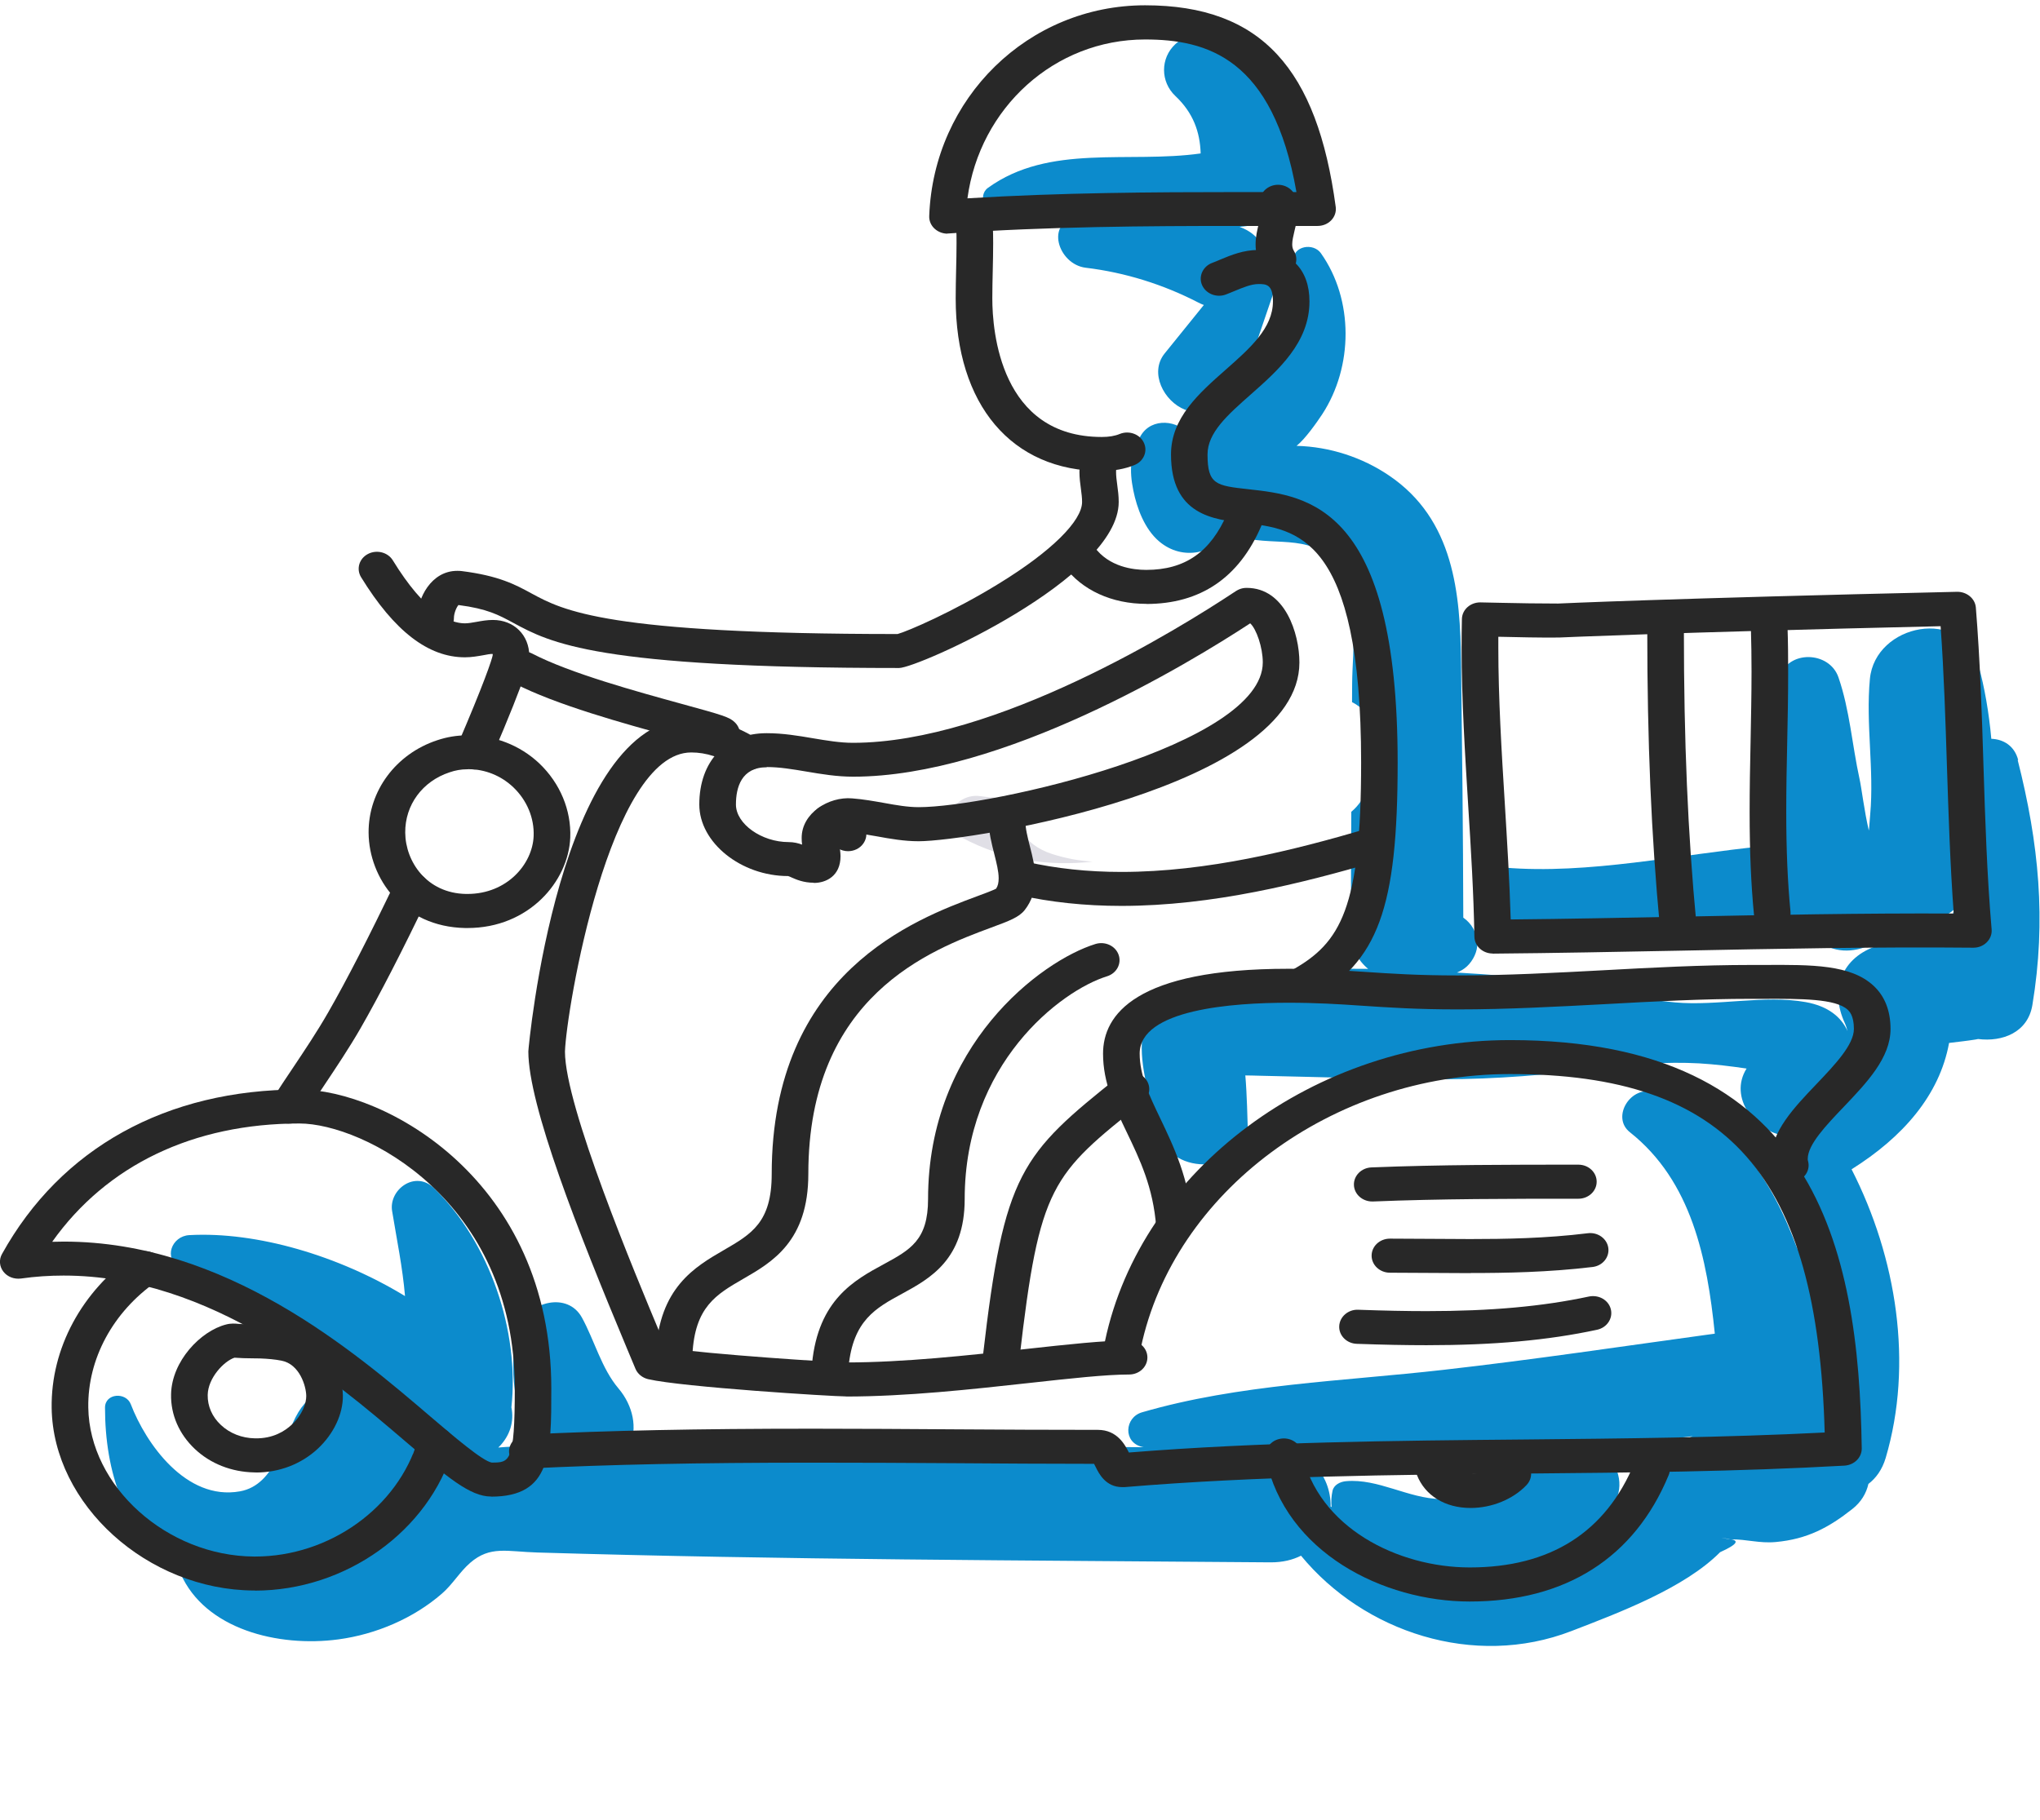 <?xml version="1.0" encoding="UTF-8"?>
<svg id="Capa_1" data-name="Capa 1" xmlns="http://www.w3.org/2000/svg" viewBox="0 0 192.71 171.99">
  <defs>
    <style>
      .cls-1 {
        fill: #e0dfe6;
      }

      .cls-2 {
        fill: #0c8bcc;
      }

      .cls-3 {
        fill: #282828;
      }
    </style>
  </defs>
  <path class="cls-2" d="M190.65,71.82c-.35-1.36-1.41-1.97-2.54-2.01-.22-2.47-.64-4.87-1.21-6.94-1.54-5.59-9.77-3.93-10.26,1.29-.4,4.25,.41,8.53,.03,12.79-.07,.73-.08,1.21-.13,1.53-.44-1.89-.68-3.99-.88-4.89-.7-3.19-.92-6.49-1.99-9.59-.86-2.49-4.77-2.61-5.57,0-1.48,4.83-.81,10.23-.16,15.14,.03,.22,.06,.45,.08,.67-.48,.05-.96,.1-1.43,.15-7.92,.77-16.52,2.69-24.48,2.02-2.87-.24-3.3,3.35-1.35,4.62,4.38,2.85,10.99,1.88,16.06,1.87,4.7,0,9.46,.12,14.19,.07,.58,.45,1.27,.82,2.13,1.09,1.72,.54,3.74-.12,5-1.36,2.49-.26,4.74-.94,6.44-2.31-.11,.49-.23,.98-.36,1.46-.25,.03-.51,.08-.77,.15-2.02,.5-4,1.15-5.99,1.76-3.59,1.11-4.6,4.28-3.2,7.32,.12,.26,.2,.52,.27,.78-.59-1.32-1.83-2.36-3.96-2.74-3.9-.7-8.32,.39-12.34,.03-5.44-.5-10.66-2.07-16.12-2.51-1.44-.12-2.95-.22-4.48-.31,.34-.14,.66-.32,.95-.59,.58-.54,1.01-1.42,.97-2.19-.05-1.05-.55-1.87-1.32-2.41-.02-8.04-.11-16.07-.21-24.11-.08-6.51-.65-13.51-6.81-17.67-2.52-1.71-5.59-2.72-8.73-2.8,.8-.63,1.94-2.25,2.42-2.98,2.94-4.5,2.99-10.83-.12-15.22-.72-1.02-2.63-.69-2.59,.65,.13,3.89-.5,7.23-3.38,10.2-.42,.43-.88,.83-1.35,1.21,1-2.92,1.99-5.84,2.99-8.76,.37-1.07-.11-1.85-.87-2.25,.07-1.45-.64-2.88-2.48-3.54,.86-.09,1.72-.22,2.58-.41,2.98-.68,3.47-3.49,2.49-5.54,.12-4.29-2.28-8.7-5.87-11.32-1.58-1.15-3.73-1.43-5.27,0-1.43,1.33-1.42,3.56,0,4.9,1.69,1.59,2.33,3.41,2.39,5.43-6.8,.96-14.29-.94-20.09,3.25-1.06,.76-.2,2.7,1.14,2.55,2.69-.31,5.36-.16,8.01,.13-.21,.02-.41,.04-.62,.07-3.21,.42-1.93,4.48,.7,4.8,3.75,.45,7.35,1.59,10.64,3.29,.17,.09,.35,.17,.52,.23-1.24,1.53-2.47,3.06-3.71,4.59-1.46,1.82-.06,4.52,1.92,5.3,.68,.27,1.37,.33,2.03,.25-.33,.36-.65,.74-.91,1.17-.22,.36-.4,.73-.56,1.11-.02-.02-.04-.05-.06-.07-1.1-1.49-3.63-1.76-4.67,0-1.02,1.74-1.09,3.26-.7,5.18,.34,1.68,1.07,3.65,2.44,4.81,2.27,1.92,5.25,1.06,6.52-.84,.43,.2,.89,.37,1.38,.49,3.37,.82,6.82-.47,9.11,2.89,2,2.93,1.24,7.61,1.22,10.92,0,.58,0,1.15-.01,1.73,2.1,1.03,2.79,3.64,2.34,5.62-.2,.87-.59,1.55-.86,2.39-.32,1.01-.87,1.78-1.55,2.35-.02,3.77-.04,7.54-.03,11.31,0,1.56,.65,2.73,1.62,3.53-5.55-.07-11.15,.19-16.1,1.17-7.75,1.53-5.16,9.22-3.5,14.36,.74,4.17,8.42,3.91,8.22-.77-.02-.43-.06-2.83-.22-4.69,.47,0,.93,.02,1.4,.03,5.76,.12,11.52,.33,17.28,.33,5.05,0,9.92-.42,14.92-1.04,3.11-.38,6.13-.63,9.26-.46,1.51,.09,3,.27,4.49,.49-1.72,2.74,.81,6.03,3.7,6.35-.35,.5-.51,1.14-.32,1.85,.79,3.07,1.24,6,1.43,8.88-2.38-6.47-5.94-12.25-13.49-14.82-2.23-.76-4.15,2.32-2.35,3.75,5.85,4.63,7.31,11.97,8.03,19.04-8.54,1.17-17.06,2.45-25.64,3.42-9.46,1.08-19.31,1.35-28.46,4.01-1.67,.48-1.81,2.85,0,3.27,.05,.01,.11,.02,.16,.03-16.2-.12-32.4-.27-48.6-.03,.81-1.74,.36-3.89-1.03-5.53-1.59-1.87-2.26-4.52-3.45-6.69-1.35-2.45-4.94-1.5-5.81,.71-1.33,3.37-.47,7.36,.47,10.74,.07,.25,.17,.49,.28,.71-.96,0-1.91,.04-2.84,.12,.06-.07,.13-.12,.19-.19,.88-.95,1.33-2.23,1.05-3.61,.78-7.18-2.04-15.57-7.3-20.7-1.79-1.75-4.3,.14-3.97,2.15,.44,2.69,.99,5.33,1.22,8.04-6.25-3.81-14-6.11-20.38-5.76-1.66,.09-2.48,2.21-.88,3.04,4.37,2.28,8.89,4.22,12.87,7.11,1.72,1.25,3.2,2.67,4.62,4.13-2.3-.54-4.88,.09-6.31,2.46-1.42,2.37-2.09,6.85-5.51,7.47-5.11,.92-8.91-4.56-10.31-8.22-.45-1.19-2.44-1.06-2.44,.31,0,5.94,1.8,12.1,7.07,15.15-.02,.18,0,.36,.07,.53,2.31,5.27,9.23,6.98,14.9,6.22,3.59-.48,7.12-2.01,9.78-4.32,1.01-.87,1.68-2.05,2.67-2.91,1.9-1.65,3.49-1.06,6.36-.98,23.09,.69,46.18,.74,69.28,.93,1.12,0,2.06-.23,2.85-.63,5.93,7.21,16.34,10.68,25.55,7.12,4.49-1.73,10.68-4.06,14.04-7.45,1.66-.75,1.91-1.16,.76-1.24-.9-.18-.81-.17,.28,.03,1.48-.02,2.65,.39,4.21,.25,2.97-.27,5.01-1.36,7.24-3.12,.84-.66,1.32-1.49,1.52-2.37,.72-.55,1.3-1.35,1.63-2.45,2.63-8.89,1.04-18.93-3.22-27.28,4.82-3.02,8.31-6.99,9.21-11.94,.83-.1,1.65-.19,2.48-.32,.09-.01,.17-.04,.26-.05,2.31,.29,4.7-.62,5.13-3.21,1.33-8.02,.61-15.3-1.39-23.16ZM37.85,140.46c.46-.91,.85-1.84,1.14-2.78,.05-.17,.07-.32,.1-.49,.58,.46,1.28,.8,2.02,1.02-1.18,.54-2.28,1.28-3.26,2.25Zm98.25,1.19c-3.08-.06-5.91-1.96-8.95-1.69-.55,.05-1.14,.34-1.27,.9-.12,.54-.14,1.05-.09,1.54-.03-.01-.06-.03-.09-.04,.02-1.49-.53-2.99-1.65-4.05,4.9-.02,9.82-.36,14.6-.66,1.95-.12,3.9-.26,5.86-.41-2.16,2.45-4.79,4.48-8.4,4.41Zm23.42-5.78c-1.5,.84-2.35,2.38-3.57,3.51-1.01,.94-2.15,1.72-3.33,2.45,.91-1.9-.01-3.91-1.61-5.13,2.97-.28,5.93-.62,8.88-.99-.12,.05-.26,.1-.37,.16Z"/>
  <path class="cls-1" d="M99.4,80.7c-2.78-.89-3.88-3.14-3.72-5.28-1.01,.01-2.03-.04-3.06-.19-2.42-.35-4.21,2.62-1.77,3.91,4.14,2.2,8.27,2.72,12.36,2.28-1.26-.08-2.53-.31-3.81-.72Z"/>
  <path class="cls-1" d="M85.36,71.34c2.25-.03,4.5-.13,6.76-.31,1.58-.12,2.67-.78,3.31-1.66-3.34,.74-6.7,1.35-10.07,1.97Z"/>
  <g>
    <path class="cls-3" d="M24.08,150.29h-.1c-10.04-.05-18.97-8.11-19.1-17.25-.08-5.61,2.83-11.03,7.79-14.49,.77-.53,1.85-.39,2.42,.32,.57,.71,.42,1.72-.34,2.25-4.08,2.85-6.48,7.29-6.41,11.88,.11,7.46,7.43,14.03,15.66,14.08h.09c7.05,0,13.51-4.64,15.4-11.05,.25-.86,1.2-1.36,2.12-1.13,.92,.23,1.46,1.12,1.21,1.98-2.29,7.79-10.16,13.42-18.74,13.42Z"/>
    <path class="cls-3" d="M24.16,139.13c-.05,0-.1,0-.15,0-2.13-.04-4.13-.82-5.61-2.22-1.48-1.4-2.28-3.23-2.24-5.16,.06-3.13,2.79-5.99,5.21-6.6,.46-.12,.87-.08,1.1-.06,.47,.04,.95,.04,1.42,.05,.26,0,.52,0,.78,.02,.96,.03,1.82,.11,2.62,.27,3.69,.71,5.07,4.24,5.1,6.44,.02,1.75-.87,3.63-2.39,5.04-1.56,1.44-3.62,2.23-5.83,2.23Zm-2.01-10.84c-1.01,.34-2.5,1.92-2.53,3.52-.02,1.06,.42,2.07,1.25,2.84,.84,.79,1.98,1.24,3.21,1.26,1.72,.04,2.83-.69,3.48-1.29,1.02-.95,1.38-2.06,1.37-2.72-.01-.91-.62-3-2.34-3.33-.61-.12-1.27-.18-2.03-.21-.24,0-.49-.01-.73-.01-.56,0-1.11-.02-1.68-.06Z"/>
    <path class="cls-3" d="M46.39,141.41c-1.99,0-4.15-1.84-8.07-5.19-6.87-5.87-18.37-15.69-32.31-15.69-1.35,0-2.7,.09-4.03,.28-.65,.08-1.28-.16-1.66-.65-.38-.49-.43-1.14-.13-1.67,5.56-10.02,15.54-15.54,28.09-15.54,8.04,0,23.8,8.53,23.8,28.25,0,6.15,0,10.22-5.69,10.22ZM6.02,117.32c15.29,0,27.41,10.35,34.65,16.54,2.19,1.87,4.92,4.2,5.78,4.34,1.7,0,2.18,0,2.18-7.01,0-17.83-14.35-25.03-20.34-25.03-10.04,0-18.22,3.94-23.36,11.18,.37-.01,.73-.02,1.1-.02Z"/>
    <path class="cls-3" d="M106.01,140.52c-1.56,0-2.2-1.28-2.5-1.89-.04-.09-.1-.21-.16-.31-4.38,0-8.75-.03-13.13-.06-4.49-.03-8.97-.05-13.46-.05-10.84,0-19.12,.17-26.85,.55-.99,.02-1.77-.64-1.82-1.52-.05-.89,.68-1.64,1.64-1.69,7.8-.38,16.13-.55,27.04-.55,4.49,0,8.99,.03,13.48,.06,4.49,.03,8.97,.05,13.46,.05,1.84,0,2.57,1.43,2.93,2.14,12.49-1,25.11-1.12,37.33-1.23,9.32-.09,18.93-.18,28.4-.66-.67-24.34-9.1-33.87-29.74-33.87-16.77,0-31.75,11.12-34.86,25.87-.18,.87-1.09,1.44-2.03,1.27-.94-.17-1.55-1.02-1.36-1.89,3.42-16.23,19.87-28.46,38.26-28.46,28.8,0,32.96,19.5,33.23,38.58,.01,.86-.7,1.57-1.63,1.63-10.09,.57-20.33,.66-30.23,.75-12.4,.12-25.22,.23-37.78,1.28-.05,0-.16,0-.21,0Z"/>
    <path class="cls-3" d="M110.94,117.42c-.9,0-1.66-.65-1.72-1.49-.28-3.74-1.55-6.38-2.78-8.94-1.15-2.4-2.24-4.67-2.24-7.43,0-3.66,3.04-8.02,17.51-8.02,2.76,0,4.9,.14,7.17,.29,2.5,.17,5.09,.34,8.82,.34,4.59,0,9.26-.25,13.77-.49,4.56-.25,9.28-.5,13.96-.5h1.19c4.6-.03,8.21-.03,10.36,1.96,1.07,.99,1.61,2.37,1.61,4.09,0,2.73-2.25,5.08-4.42,7.36-1.67,1.75-3.4,3.56-3.4,4.91,0,.08,0,.15,.03,.22,.23,.86-.33,1.73-1.26,1.95-.93,.21-1.87-.31-2.1-1.17-.09-.32-.13-.66-.13-1,0-2.57,2.17-4.85,4.27-7.05,1.74-1.83,3.55-3.72,3.55-5.23,0-1.27-.45-1.68-.59-1.81-1.13-1.05-4.43-1.04-7.91-1.03h-1.2c-4.58,0-9.25,.25-13.76,.5-4.56,.24-9.28,.5-13.97,.5-3.86,0-6.51-.18-9.07-.35-2.2-.15-4.28-.28-6.92-.28-5.25,0-14.05,.62-14.05,4.8,0,2.07,.9,3.95,1.94,6.12,1.28,2.68,2.74,5.71,3.07,10.02,.07,.89-.65,1.65-1.6,1.72-.04,0-.08,0-.12,0Z"/>
    <path class="cls-3" d="M129.63,113.53c-.92,0-1.69-.67-1.73-1.54-.04-.89,.7-1.64,1.65-1.68,6.44-.26,13.1-.26,19.55-.26,.96,0,1.73,.72,1.73,1.61s-.77,1.61-1.73,1.61c-6.41,0-13.04,0-19.4,.26-.03,0-.05,0-.08,0Z"/>
    <path class="cls-3" d="M138.88,120.3c-1.25,0-2.51-.01-3.77-.02-1.26-.01-2.53-.02-3.81-.02-.95,0-1.73-.72-1.73-1.61s.77-1.61,1.73-1.61c1.29,0,2.57,.01,3.85,.02,1.25,.01,2.49,.02,3.73,.02,3.27,0,7.15-.06,11.11-.55,.95-.12,1.82,.51,1.94,1.39,.12,.88-.54,1.69-1.49,1.8-4.16,.5-8.18,.57-11.56,.57Z"/>
    <path class="cls-3" d="M134.76,127.11c-1.96,0-4.05-.04-6.59-.13-.95-.03-1.7-.78-1.66-1.67,.04-.89,.85-1.59,1.79-1.55,2.5,.09,4.55,.13,6.46,.13,6.08,0,10.95-.44,15.34-1.38,.94-.19,1.86,.34,2.07,1.21,.21,.86-.37,1.73-1.3,1.93-4.65,1-9.77,1.46-16.12,1.46Z"/>
    <path class="cls-3" d="M138.84,151.33c-8.17,0-17.41-4.64-19.26-13.5-.18-.87,.43-1.72,1.37-1.88,.94-.17,1.84,.4,2.03,1.27,1.49,7.15,9.11,10.89,15.86,10.89,7.61,0,12.85-3.32,15.56-9.88,.34-.83,1.35-1.24,2.24-.92,.89,.32,1.34,1.25,.99,2.08-3.23,7.81-9.73,11.94-18.79,11.94Z"/>
    <path class="cls-3" d="M138.92,142.49c-2.41,0-4.31-1.17-5.07-3.12-.33-.83,.14-1.76,1.04-2.06,.9-.3,1.89,.13,2.22,.96,.32,.83,1.17,1,1.82,1,1,0,2.07-.43,2.68-1.07,.63-.67,1.72-.74,2.44-.15,.72,.58,.79,1.6,.16,2.27-1.26,1.34-3.28,2.17-5.28,2.17Z"/>
    <path class="cls-3" d="M27.28,106.17c-.3,0-.61-.07-.88-.23-.82-.45-1.09-1.44-.6-2.2,.61-.96,1.25-1.91,1.88-2.85,1.13-1.69,2.3-3.44,3.33-5.24,1.72-2.99,3.89-7.22,6.29-12.23,.39-.81,1.41-1.18,2.28-.82,.87,.36,1.27,1.31,.88,2.12-2.43,5.08-4.64,9.38-6.4,12.44-1.09,1.89-2.29,3.68-3.45,5.42-.62,.93-1.24,1.86-1.85,2.8-.32,.51-.9,.79-1.49,.79Z"/>
    <path class="cls-3" d="M44.78,72.7c-.21,0-.43-.04-.64-.12-.89-.33-1.32-1.27-.96-2.09,2.52-5.86,3.31-8.2,3.37-8.61,0-.03-.01-.06-.02-.09-.25,0-.55,.06-.86,.12-.52,.09-1.11,.2-1.75,.2-3.47,0-6.68-2.48-9.81-7.57-.47-.77-.19-1.75,.64-2.19,.83-.44,1.89-.17,2.36,.6,3.02,4.92,5.37,5.95,6.81,5.95,.32,0,.7-.07,1.1-.14,.49-.09,1-.18,1.54-.18,2,0,3.44,1.43,3.44,3.41,0,.36,0,1.31-3.61,9.71-.27,.63-.92,1.01-1.61,1.01Z"/>
    <path class="cls-3" d="M80.11,80.43c-.33,0-.66-.09-.96-.27-.6-.37-1.21-.8-1.87-1.32-.73-.57-.82-1.59-.21-2.27,.62-.68,1.71-.76,2.44-.19,.56,.44,1.07,.8,1.56,1.1,.8,.49,1.01,1.49,.48,2.23-.33,.47-.88,.72-1.44,.72Z"/>
    <path class="cls-3" d="M79.91,131.95c-1.27,0-15.44-.88-18.68-1.63-.55-.13-1-.5-1.2-.98-.21-.52-.49-1.18-.82-1.96-4.6-11-9.3-22.94-9.3-28.03,0-.32,2.85-31.47,15.39-31.47,2.1,0,4.16,.64,6.28,1.97,.79,.5,1,1.49,.47,2.23-.53,.74-1.61,.93-2.4,.44-1.55-.97-2.94-1.42-4.35-1.42-7.73,0-11.81,24.4-11.93,28.27,0,5.15,6.59,20.91,9.07,26.84,.17,.42,.33,.8,.48,1.15,3.99,.61,15.79,1.38,16.99,1.38,5.49,0,11.56-.67,16.91-1.26,4-.44,7.46-.82,9.84-.82,.96,0,1.73,.72,1.73,1.61s-.77,1.61-1.73,1.61c-2.18,0-5.54,.37-9.43,.8-5.45,.6-11.63,1.28-17.32,1.28Z"/>
    <path class="cls-3" d="M63.69,129.56s-.05,0-.08,0c-.95-.04-1.69-.79-1.65-1.68,.3-6.22,3.7-8.18,6.42-9.76,2.62-1.52,4.52-2.62,4.52-7.18,0-19.05,13.63-24.11,19.45-26.27,.65-.24,1.43-.53,1.75-.7,.17-.26,.24-.57,.24-.98,0-.65-.2-1.44-.41-2.28-.26-1.02-.53-2.07-.53-3.17,0-.89,.77-1.61,1.73-1.61s1.73,.72,1.73,1.61c0,.73,.21,1.56,.43,2.43,.25,.98,.51,1.99,.51,3.02,0,1.15-.34,2.16-1,3-.54,.69-1.47,1.03-3.17,1.66-5.61,2.08-17.27,6.41-17.27,23.28,0,6.35-3.41,8.33-6.15,9.91-2.56,1.48-4.58,2.65-4.8,7.18-.04,.86-.81,1.53-1.73,1.53Z"/>
    <path class="cls-3" d="M78.44,130.6c-.05,0-.11,0-.16,0-.95-.08-1.65-.86-1.57-1.75,.59-6.03,4-7.89,6.75-9.38,2.54-1.38,4.21-2.29,4.21-6.17,0-14.51,10.65-22.5,15.81-24.1,.91-.28,1.89,.17,2.19,1.02,.3,.84-.19,1.75-1.09,2.03-4.39,1.36-13.45,8.29-13.45,21.05,0,5.72-3.28,7.51-5.92,8.95-2.48,1.35-4.62,2.51-5.05,6.9-.08,.84-.84,1.46-1.72,1.46Z"/>
    <path class="cls-3" d="M94.58,129.82c-.06,0-.12,0-.19,0-.95-.09-1.64-.89-1.53-1.77,1.99-17.26,3.58-18.97,12.85-26.35,.73-.58,1.82-.5,2.44,.17,.62,.67,.54,1.69-.19,2.27-8.65,6.89-9.76,7.77-11.66,24.26-.09,.82-.84,1.44-1.72,1.44Z"/>
    <path class="cls-3" d="M122.95,94.65c-.59,0-1.16-.28-1.48-.78-.49-.76-.23-1.75,.59-2.21,4.6-2.57,6.52-5.86,6.52-19.61,0-21.41-6.12-22.09-11.03-22.63-2.93-.32-6.93-.77-6.93-6.48,0-3.45,2.63-5.77,5.17-8.01,2.29-2.02,4.46-3.93,4.46-6.45,0-1.64-.67-1.64-1.37-1.64-.67,0-1.41,.31-2.19,.63-.3,.12-.59,.25-.89,.36-.88,.33-1.89-.07-2.25-.9-.35-.82,.08-1.76,.96-2.09,.25-.09,.51-.2,.76-.31,1.03-.43,2.2-.91,3.6-.91,3.03,0,4.83,1.82,4.83,4.86,0,3.89-2.94,6.49-5.53,8.78-2.2,1.94-4.1,3.62-4.1,5.68,0,2.86,.82,2.95,3.88,3.29,5.61,.62,14.08,1.56,14.08,25.82,0,13.8-1.84,18.82-8.2,22.37-.28,.16-.59,.23-.89,.23Z"/>
    <path class="cls-3" d="M120.73,26.12c-.6,0-1.18-.29-1.5-.81-.42-.68-.62-1.4-.62-2.22,0-.71,.16-1.37,.3-1.95,.11-.46,.21-.89,.21-1.25,0-.14-.02-.26-.05-.38-.26-.85,.27-1.74,1.19-1.99,.91-.24,1.87,.25,2.14,1.11,.12,.4,.18,.82,.18,1.26,0,.71-.16,1.37-.3,1.95-.11,.46-.21,.89-.21,1.25,0,.25,.05,.44,.16,.62,.47,.77,.19,1.75-.64,2.19-.27,.14-.57,.21-.86,.21Z"/>
    <path class="cls-3" d="M89.51,22.08c-.44,0-.87-.16-1.2-.45-.36-.32-.55-.76-.53-1.22,.41-11.16,9.37-19.91,20.39-19.91s16.26,6.05,18.01,19.05c.06,.46-.09,.92-.42,1.26-.33,.35-.8,.54-1.3,.54h-7.75c-8.2,0-17.73,.05-27.08,.71-.04,0-.09,0-.13,0ZM108.17,3.73c-8.56,0-15.62,6.46-16.78,15.01,8.81-.54,17.65-.59,25.33-.59h5.75c-2.22-12.66-8.44-14.42-14.3-14.42Z"/>
    <path class="cls-3" d="M104.08,44.51c-8.51,0-13.8-6.25-13.8-16.31,0-.89,.02-1.79,.04-2.68,.02-.86,.04-1.71,.04-2.55,0-.5,0-1-.03-1.49-.04-.89,.71-1.63,1.66-1.67,1.01-.02,1.76,.66,1.8,1.54,.02,.53,.03,1.07,.03,1.62,0,.87-.02,1.74-.04,2.63-.02,.87-.04,1.74-.04,2.6,0,3.07,.75,13.09,10.34,13.09,.67,0,1.23-.09,1.71-.29,.88-.35,1.9,.03,2.27,.84,.38,.82-.03,1.76-.91,2.11-.92,.37-1.93,.55-3.08,.55Z"/>
    <path class="cls-3" d="M84.94,63.12c-28.59,0-32.95-2.37-36.46-4.27-1.37-.74-2.45-1.33-5.17-1.68-.19,.21-.43,.78-.43,1.23,0,.89-.77,1.61-1.73,1.61s-1.73-.72-1.73-1.61c0-1.87,1.31-4.46,3.77-4.46,.14,0,.27,0,.41,.02,3.53,.44,5.1,1.29,6.62,2.12,2.98,1.61,7.05,3.83,34.57,3.83,.93-.25,5.27-2.11,9.61-4.79,4.9-3.01,7.82-5.89,7.82-7.69,0-.38-.05-.79-.11-1.23-.07-.51-.14-1.04-.14-1.61,0-.3,.02-.6,.07-.9,.14-.88,1.02-1.49,1.96-1.36,.95,.13,1.6,.94,1.46,1.82-.02,.15-.03,.3-.03,.44,0,.38,.05,.79,.11,1.22,.07,.51,.14,1.05,.14,1.62,0,7.21-18.99,15.69-20.74,15.69Z"/>
    <path class="cls-3" d="M76.86,83.41c-.95,0-1.64-.3-2.09-.5-.11-.05-.21-.1-.32-.13-4.45,0-8.39-3.16-8.39-6.76,0-4.09,2.5-6.74,6.37-6.74,1.52,0,2.97,.24,4.37,.48,1.31,.22,2.56,.43,3.77,.43,13.5,0,30.94-10.87,35.97-14.2,.34-.23,.67-.44,1.23-.44,3.63,0,4.98,4.32,4.98,7.05,0,11.81-31.04,16.89-35.97,16.89-1.37,0-2.67-.23-3.93-.46-.91-.16-1.78-.32-2.63-.38-.47,0-1.02,.35-1.02,.53,0,.21,.04,.42,.08,.64,.05,.33,.12,.7,.12,1.09,0,1.86-1.36,2.52-2.52,2.52Zm-4.43-10.91c-2.4,0-2.91,1.92-2.91,3.52,0,1.83,2.42,3.55,4.98,3.55,.5,0,.92,.11,1.27,.24-.03-.2-.04-.42-.04-.64,0-2.34,2.56-3.92,4.77-3.73,1.05,.08,2.04,.26,3.01,.43,1.15,.21,2.24,.4,3.27,.4,6.8,0,32.51-5.82,32.51-13.68,0-1.42-.61-3.17-1.19-3.69-5.77,3.78-23.39,14.49-37.51,14.49-1.53,0-2.98-.24-4.39-.48-1.31-.22-2.55-.43-3.76-.43Z"/>
    <path class="cls-3" d="M44.16,87.69c-.08,0-.15,0-.23,0-5.87-.12-9.08-4.72-9.11-9-.03-3.94,2.57-7.45,6.47-8.74,.92-.31,1.83-.46,2.8-.47,2.55-.02,5.02,.91,6.87,2.67,1.95,1.86,3.01,4.41,2.91,6.99-.17,4.15-3.92,8.55-9.7,8.55Zm.07-15s-.06,0-.09,0c-.58,0-1.13,.1-1.68,.29-2.56,.85-4.2,3.08-4.18,5.69,.02,2.76,2.04,5.73,5.73,5.8,.05,0,.1,0,.15,0,3.73,0,6.14-2.81,6.25-5.46,.07-1.71-.63-3.39-1.92-4.62-1.16-1.1-2.67-1.71-4.26-1.71Z"/>
    <path class="cls-3" d="M108.29,57.06c-3.26,0-6.08-1.29-7.75-3.55-.54-.73-.34-1.73,.45-2.23,.79-.5,1.86-.31,2.4,.42,1.38,1.87,3.65,2.15,4.89,2.15,3.66,0,6.09-1.69,7.65-5.33,.35-.82,1.36-1.22,2.25-.89,.89,.33,1.32,1.27,.96,2.09-2.1,4.88-5.75,7.35-10.86,7.35Z"/>
    <path class="cls-3" d="M141.01,90.1c-.94,0-1.71-.7-1.73-1.58-.07-4.12-.33-8.36-.59-12.46-.3-4.9-.62-9.96-.62-14.91,0-.89,.01-1.78,.03-2.66,.02-.88,.79-1.57,1.73-1.57,.03,0,1.9,.04,1.9,.04,1.81,.04,3.63,.07,5.45,.07,.01,0,10.1-.48,37.7-1.11,.91-.01,1.7,.63,1.77,1.49,.4,4.98,.57,10.05,.72,14.95,.16,5.08,.33,10.34,.77,15.46,.04,.45-.13,.89-.46,1.22-.33,.33-.78,.51-1.26,.51-9.2-.09-18.62,.1-27.72,.28-5.8,.11-11.8,.23-17.69,.28Zm.53-29.94c0,.33,0,.66,0,.99,0,4.86,.31,9.88,.61,14.73,.22,3.61,.45,7.33,.56,11,5.31-.05,10.69-.16,15.92-.26,8.51-.17,17.31-.34,25.93-.3-.34-4.63-.49-9.32-.64-13.87-.14-4.36-.28-8.86-.6-13.28-26.29,.61-35.95,1.07-36.05,1.07-1.88,.02-3.77-.03-5.61-.07h-.12Z"/>
    <path class="cls-3" d="M158.52,89.02c-.89,0-1.64-.63-1.72-1.47-.81-8.57-1.19-17.46-1.19-27.97,0-.89,.77-1.61,1.73-1.61s1.73,.72,1.73,1.61c0,10.42,.37,19.22,1.18,27.69,.08,.88-.62,1.66-1.57,1.74-.05,0-.1,0-.15,0Z"/>
    <path class="cls-3" d="M167.41,87.88c-.88,0-1.64-.63-1.72-1.46-.28-2.88-.41-5.96-.41-9.7,0-2.21,.04-4.42,.09-6.63,.04-2.2,.09-4.4,.09-6.61,0-1.37-.02-2.75-.06-4.14-.03-.89,.72-1.63,1.68-1.65,.93-.05,1.75,.67,1.78,1.56,.05,1.42,.06,2.83,.06,4.23,0,2.23-.04,4.45-.09,6.67-.05,2.19-.09,4.37-.09,6.57,0,3.64,.13,6.63,.4,9.41,.09,.88-.61,1.67-1.57,1.75-.05,0-.11,0-.16,0Z"/>
    <path class="cls-3" d="M68.16,70.98c-.35,0-.69-.1-.99-.29-.47-.19-2.2-.67-3.73-1.09-4.37-1.2-10.98-3.01-14.86-5.04-.83-.44-1.13-1.42-.66-2.19,.47-.77,1.52-1.05,2.36-.61,3.55,1.85,9.93,3.6,14.15,4.76,3.87,1.06,4.46,1.24,4.96,1.71,.68,.63,.68,1.65,0,2.27-.34,.31-.78,.47-1.22,.47Zm-.93-.26h0Zm-.29-.21h0s0,0,0,0Zm0,0s0,0,0,0c0,0,0,0,0,0Z"/>
    <path class="cls-3" d="M105.92,85.6c-3.43,0-6.72-.35-9.76-1.04-.93-.21-1.5-1.08-1.27-1.94,.23-.86,1.16-1.39,2.09-1.18,2.78,.63,5.79,.95,8.95,.95,8.15,0,16.27-2.05,23.13-4.06,.91-.27,1.88,.2,2.17,1.05,.29,.85-.22,1.75-1.13,2.01-7.12,2.08-15.56,4.21-24.17,4.21Z"/>
  </g>
</svg>